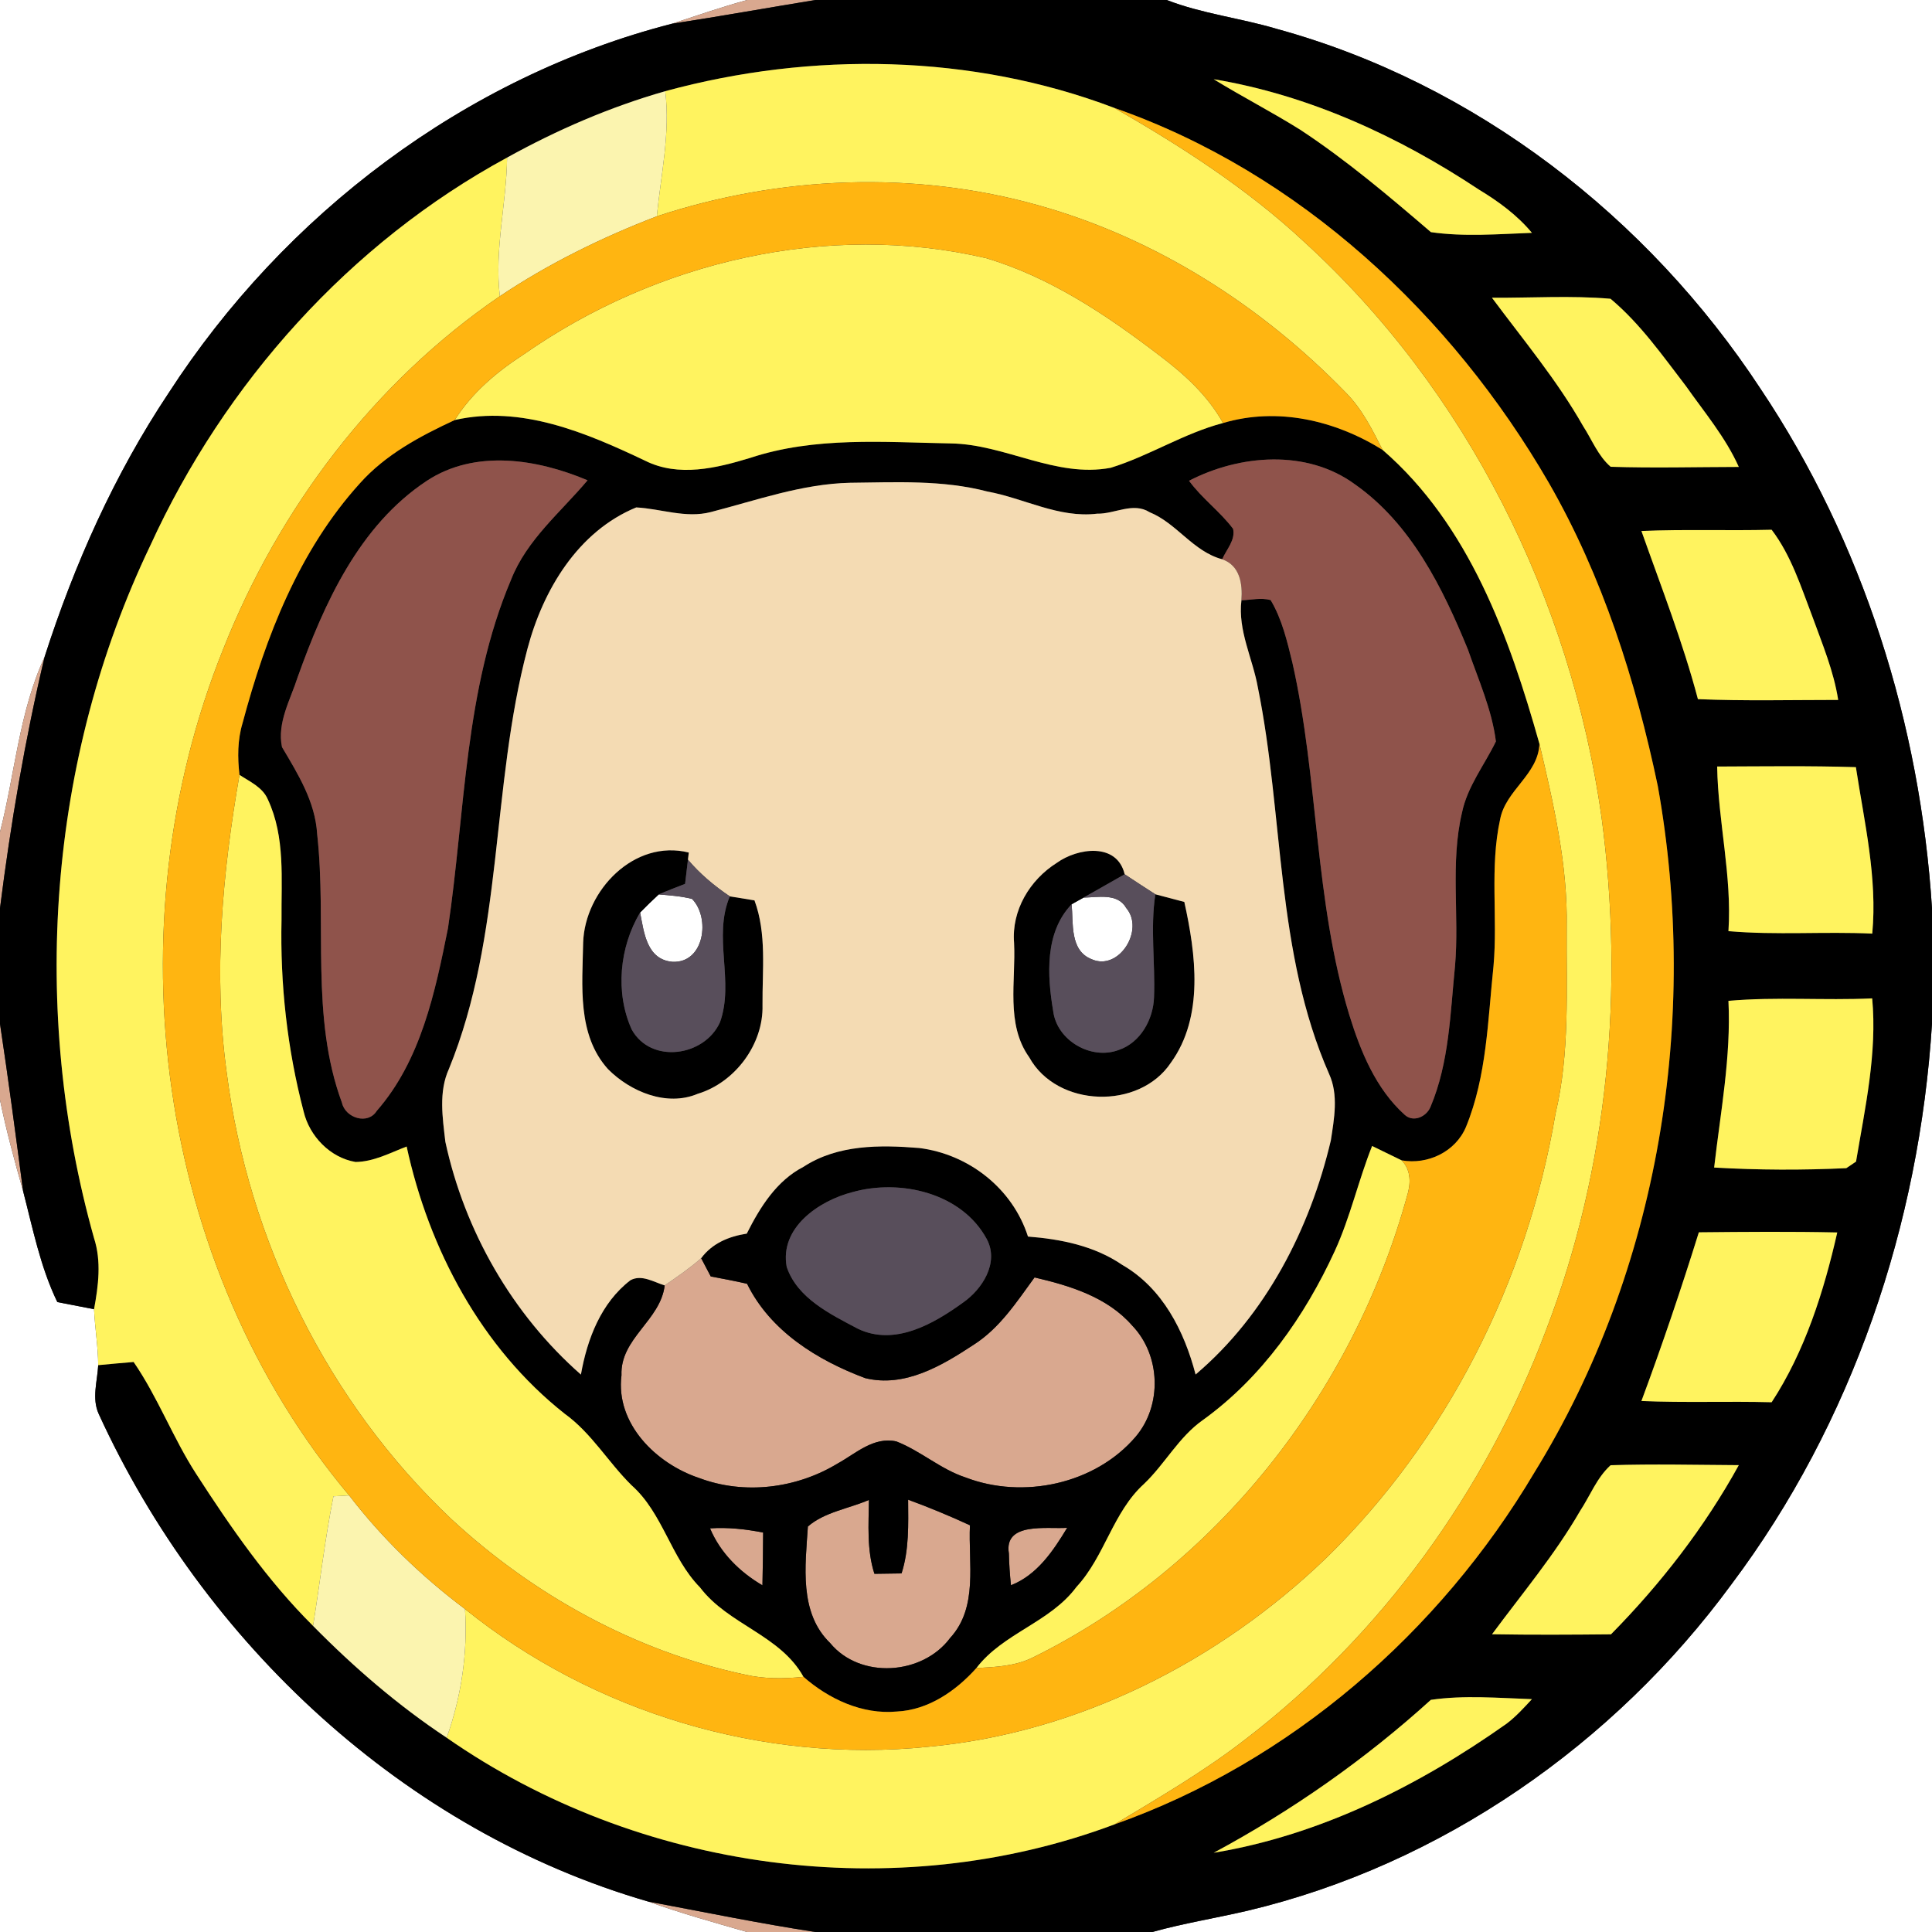 <?xml version="1.0" encoding="UTF-8" ?>
<!DOCTYPE svg PUBLIC "-//W3C//DTD SVG 1.1//EN" "http://www.w3.org/Graphics/SVG/1.1/DTD/svg11.dtd">
<svg width="250pt" height="250pt" viewBox="0 0 250 250" version="1.1" xmlns="http://www.w3.org/2000/svg">
<rect x="0" y="0" width="250" height="250" fill="#333333" stroke="none"/>
<g id="#ffffffff">
<path fill="#ffffff" opacity="1.00" d=" M 0.00 0.00 L 96.68 0.00 C 93.39 0.90 90.18 2.01 86.95 3.07 C 60.17 9.96 36.77 27.75 21.81 50.87 C 14.81 61.38 9.63 72.99 5.77 85.00 C 2.46 92.16 1.94 100.11 0.00 107.67 L 0.00 0.00 Z" />
<path fill="#ffffff" opacity="1.00" d=" M 150.97 0.00 L 250.00 0.00 L 250.00 117.54 C 248.48 93.74 241.11 70.16 227.80 50.29 C 213.24 28.11 190.90 10.77 165.18 3.73 C 160.48 2.33 155.56 1.78 150.97 0.00 Z" />
<path fill="#ffffff" opacity="1.00" d=" M 85.24 115.74 C 86.68 115.86 88.14 115.96 89.55 116.32 C 91.95 118.76 91.15 124.65 87.02 124.46 C 83.68 124.17 83.33 120.67 82.83 118.08 C 83.61 117.28 84.42 116.50 85.24 115.74 Z" />
<path fill="#ffffff" opacity="1.00" d=" M 140.21 116.15 C 142.04 116.12 144.62 115.53 145.72 117.48 C 148.16 120.30 144.79 125.72 141.25 124.12 C 138.41 123.00 138.90 119.47 138.67 117.01 C 139.05 116.79 139.82 116.36 140.21 116.15 Z" />
<path fill="#ffffff" opacity="1.00" d=" M 224.04 205.02 C 239.73 184.14 248.36 158.43 250.00 132.47 L 250.00 250.00 L 149.10 250.00 C 153.17 248.87 157.35 248.20 161.46 247.24 C 186.49 241.29 208.87 225.70 224.04 205.02 Z" />
<path fill="#ffffff" opacity="1.00" d=" M 0.00 142.33 C 0.82 146.31 1.88 150.23 2.99 154.13 C 4.25 158.98 5.22 163.95 7.42 168.49 C 9.00 168.79 10.58 169.11 12.17 169.41 C 12.28 171.82 12.69 174.22 12.71 176.65 C 12.60 178.73 11.86 180.94 12.77 182.95 C 26.33 212.60 52.31 236.91 83.88 246.06 C 88.08 247.57 92.38 248.76 96.66 250.00 L 0.00 250.00 L 0.00 142.33 Z" />
</g>
<g id="#d9a88fff">
<path fill="#d9a88f" opacity="1.00" d=" M 96.68 0.00 L 105.51 0.00 C 99.32 1.01 93.15 2.12 86.95 3.07 C 90.18 2.01 93.39 0.90 96.68 0.00 Z" />
<path fill="#d9a88f" opacity="1.00" d=" M 0.00 107.67 C 1.94 100.11 2.46 92.16 5.77 85.00 C 3.23 95.72 1.38 106.59 0.00 117.52 L 0.00 107.67 Z" />
<path fill="#d9a88f" opacity="1.00" d=" M 0.00 132.48 C 1.09 139.69 2.04 146.91 2.99 154.13 C 1.88 150.23 0.82 146.31 0.00 142.33 L 0.00 132.48 Z" />
<path fill="#d9a88f" opacity="1.00" d=" M 86.01 166.33 C 87.63 165.22 89.25 164.11 90.73 162.81 C 91.04 163.40 91.66 164.58 91.97 165.17 C 93.54 165.47 95.11 165.76 96.67 166.12 C 99.68 172.25 105.76 176.01 111.96 178.33 C 117.08 179.58 121.88 176.72 125.99 174.01 C 129.37 171.86 131.56 168.46 133.87 165.30 C 138.46 166.37 143.29 167.84 146.50 171.52 C 150.20 175.36 150.41 181.87 146.94 185.93 C 141.70 192.05 132.39 194.04 124.94 191.18 C 121.71 190.12 119.14 187.75 115.99 186.52 C 113.04 185.87 110.75 188.08 108.37 189.39 C 103.06 192.61 96.31 193.46 90.46 191.25 C 84.92 189.41 79.62 184.23 80.42 177.96 C 80.23 173.17 85.47 170.88 86.01 166.33 Z" />
<path fill="#d9a88f" opacity="1.00" d=" M 104.54 197.53 C 106.68 195.66 109.83 195.22 112.44 194.09 C 112.40 197.28 112.15 200.56 113.15 203.65 C 114.32 203.63 115.49 203.61 116.66 203.60 C 117.65 200.52 117.53 197.26 117.51 194.06 C 120.22 195.05 122.89 196.16 125.51 197.37 C 125.28 202.26 126.61 207.96 122.95 211.95 C 119.37 216.77 111.29 217.32 107.41 212.60 C 103.37 208.68 104.21 202.60 104.54 197.53 Z" />
<path fill="#d9a88f" opacity="1.00" d=" M 91.88 197.77 C 94.18 197.61 96.48 197.87 98.75 198.31 C 98.73 200.58 98.72 202.86 98.66 205.14 C 95.72 203.42 93.21 200.94 91.88 197.77 Z" />
<path fill="#d9a88f" opacity="1.00" d=" M 130.55 201.02 C 129.87 196.90 135.51 197.88 138.09 197.70 C 136.29 200.68 134.20 203.81 130.82 205.13 C 130.67 203.76 130.58 202.39 130.55 201.02 Z" />
<path fill="#d9a88f" opacity="1.00" d=" M 83.88 246.06 C 91.08 247.41 98.26 248.89 105.51 250.00 L 96.66 250.00 C 92.38 248.76 88.08 247.57 83.88 246.06 Z" />
</g>
<g id="#000000ff">
<path fill="#000000" opacity="1.00" d=" M 105.51 0.00 L 150.97 0.00 C 155.56 1.78 160.48 2.33 165.18 3.73 C 190.90 10.77 213.24 28.11 227.80 50.29 C 241.11 70.16 248.48 93.74 250.00 117.54 L 250.00 132.47 C 248.36 158.43 239.73 184.14 224.04 205.02 C 208.87 225.70 186.49 241.29 161.46 247.24 C 157.35 248.20 153.17 248.87 149.10 250.00 L 105.51 250.00 C 98.26 248.89 91.08 247.41 83.88 246.06 C 52.31 236.91 26.33 212.60 12.77 182.95 C 11.86 180.94 12.60 178.73 12.71 176.65 C 14.24 176.50 15.76 176.37 17.29 176.24 C 20.44 180.82 22.38 186.08 25.39 190.73 C 29.88 197.68 34.62 204.54 40.51 210.39 C 45.79 215.75 51.52 220.70 57.80 224.86 C 82.58 242.13 115.86 246.71 144.20 236.08 C 166.98 228.02 186.28 211.24 198.55 190.54 C 214.73 164.30 219.93 131.91 214.52 101.72 C 211.66 88.09 207.38 74.59 200.42 62.48 C 187.82 40.71 168.15 22.32 144.18 13.96 C 125.75 6.96 105.02 6.64 86.08 11.80 C 78.95 13.84 72.10 16.80 65.62 20.39 C 45.24 31.44 29.04 49.60 19.44 70.61 C 6.19 98.27 3.88 130.77 12.17 160.22 C 13.14 163.22 12.73 166.37 12.17 169.41 C 10.58 169.11 9.00 168.79 7.42 168.49 C 5.22 163.95 4.25 158.98 2.99 154.13 C 2.04 146.91 1.09 139.69 0.00 132.48 L 0.00 117.52 C 1.38 106.59 3.23 95.72 5.77 85.00 C 9.63 72.99 14.81 61.38 21.81 50.87 C 36.77 27.75 60.17 9.96 86.95 3.07 C 93.15 2.12 99.32 1.01 105.51 0.00 M 157.05 10.25 C 160.74 12.52 164.60 14.50 168.27 16.80 C 174.25 20.74 179.73 25.38 185.16 30.04 C 189.47 30.66 193.89 30.29 198.23 30.13 C 196.33 27.84 193.91 26.07 191.38 24.54 C 181.01 17.66 169.38 12.30 157.05 10.25 M 193.06 38.53 C 197.11 43.98 201.49 49.21 204.85 55.13 C 206.00 56.90 206.79 59.00 208.42 60.40 C 213.94 60.58 219.47 60.43 225.00 60.42 C 223.28 56.58 220.54 53.34 218.14 49.93 C 215.12 46.00 212.23 41.86 208.40 38.66 C 203.31 38.22 198.17 38.56 193.06 38.53 M 212.40 68.71 C 214.95 75.92 217.75 83.06 219.71 90.47 C 225.75 90.72 231.81 90.57 237.86 90.57 C 237.28 86.82 235.80 83.32 234.52 79.78 C 233.04 75.91 231.78 71.88 229.25 68.55 C 223.63 68.69 218.01 68.47 212.40 68.71 M 222.20 99.19 C 222.32 106.33 224.13 113.32 223.66 120.49 C 229.85 121.03 236.07 120.52 242.27 120.81 C 242.95 113.58 241.24 106.38 240.15 99.27 C 234.17 99.08 228.18 99.17 222.20 99.19 M 223.66 129.51 C 224.01 136.77 222.63 143.90 221.81 151.08 C 227.50 151.41 233.22 151.43 238.91 151.16 C 239.23 150.95 239.86 150.52 240.17 150.31 C 241.34 143.35 242.92 136.27 242.26 129.19 C 236.06 129.48 229.85 128.96 223.66 129.51 M 212.40 181.29 C 218.01 181.53 223.63 181.30 229.25 181.45 C 233.56 174.86 236.01 167.10 237.74 159.48 C 231.77 159.35 225.80 159.40 219.83 159.46 C 217.54 166.80 215.08 174.08 212.40 181.29 M 208.41 189.60 C 206.63 191.21 205.76 193.55 204.46 195.52 C 201.18 201.20 196.95 206.22 193.07 211.47 C 198.20 211.56 203.33 211.53 208.46 211.48 C 214.89 204.96 220.58 197.62 225.00 189.59 C 219.47 189.56 213.93 189.42 208.41 189.60 M 157.05 239.75 C 170.84 237.47 183.64 231.05 194.97 223.03 C 196.18 222.11 197.20 220.98 198.23 219.87 C 193.88 219.72 189.46 219.33 185.15 219.96 C 176.63 227.69 167.18 234.30 157.05 239.75 Z" />
<path fill="#000000" opacity="1.00" d=" M 58.85 54.35 C 67.43 52.40 75.87 56.00 83.47 59.61 C 87.78 61.78 92.72 60.58 97.08 59.25 C 105.44 56.48 114.37 57.22 123.03 57.38 C 130.08 57.48 136.61 61.88 143.73 60.53 C 148.72 58.99 153.18 56.07 158.26 54.74 C 165.32 52.64 172.78 54.40 178.91 58.22 C 190.11 67.92 195.29 82.38 199.20 96.24 C 199.06 100.23 194.81 102.24 194.11 106.05 C 192.75 112.27 193.82 118.70 193.26 125.00 C 192.52 131.99 192.40 139.23 189.70 145.82 C 188.35 149.04 184.75 150.75 181.37 150.15 C 180.09 149.53 178.82 148.91 177.55 148.29 C 175.77 152.76 174.73 157.50 172.72 161.88 C 168.83 170.34 163.29 178.24 155.67 183.74 C 152.54 185.93 150.76 189.42 148.03 192.02 C 144.00 195.68 142.96 201.39 139.30 205.34 C 135.89 209.95 129.80 211.31 126.34 215.85 C 123.69 218.81 120.12 221.28 116.05 221.47 C 111.59 221.89 107.26 219.86 103.97 216.98 C 100.95 211.55 94.25 210.25 90.58 205.41 C 86.79 201.56 85.79 195.80 81.72 192.19 C 78.70 189.22 76.55 185.44 73.06 182.93 C 62.28 174.41 55.50 161.65 52.62 148.36 C 50.48 149.18 48.36 150.33 46.01 150.36 C 42.73 149.81 40.05 147.03 39.29 143.83 C 37.17 135.75 36.24 127.35 36.43 119.00 C 36.38 113.80 36.94 108.31 34.66 103.45 C 34.00 101.88 32.33 101.15 30.99 100.27 C 30.73 98.03 30.73 95.74 31.39 93.56 C 34.37 82.40 38.70 71.23 46.56 62.55 C 49.89 58.81 54.37 56.43 58.85 54.35 M 55.21 62.23 C 46.47 68.02 41.94 78.07 38.52 87.62 C 37.59 90.53 35.83 93.52 36.49 96.67 C 38.56 100.17 40.79 103.73 41.04 107.92 C 42.32 119.47 40.13 131.55 44.25 142.70 C 44.69 144.67 47.60 145.60 48.75 143.75 C 54.47 137.21 56.31 128.38 57.97 120.10 C 60.21 105.04 60.09 89.27 66.12 75.04 C 68.15 69.85 72.54 66.30 76.03 62.15 C 69.50 59.39 61.47 58.10 55.21 62.23 M 153.86 62.21 C 155.53 64.50 157.87 66.18 159.56 68.43 C 159.89 69.89 158.69 71.11 158.15 72.37 C 154.38 71.36 152.29 67.72 148.76 66.28 C 146.62 64.93 144.25 66.52 141.97 66.47 C 137.00 67.07 132.52 64.47 127.76 63.60 C 121.96 62.08 115.93 62.41 110.00 62.47 C 103.80 62.61 97.92 64.73 91.98 66.26 C 88.74 67.10 85.54 65.83 82.33 65.66 C 74.77 68.77 70.26 76.36 68.25 83.96 C 63.52 101.81 65.16 121.02 58.09 138.32 C 56.74 141.28 57.27 144.63 57.63 147.75 C 60.12 159.29 66.29 170.07 75.17 177.87 C 75.98 173.27 77.77 168.58 81.58 165.66 C 83.03 164.87 84.61 165.91 86.01 166.33 C 85.47 170.88 80.23 173.17 80.42 177.96 C 79.62 184.23 84.92 189.41 90.46 191.25 C 96.31 193.46 103.06 192.61 108.37 189.39 C 110.75 188.08 113.04 185.87 115.99 186.52 C 119.14 187.75 121.71 190.12 124.94 191.18 C 132.39 194.04 141.70 192.05 146.94 185.93 C 150.41 181.87 150.20 175.36 146.50 171.52 C 143.29 167.84 138.46 166.37 133.87 165.30 C 131.56 168.46 129.37 171.86 125.99 174.01 C 121.88 176.72 117.08 179.58 111.96 178.33 C 105.76 176.01 99.68 172.25 96.67 166.12 C 95.11 165.76 93.54 165.47 91.97 165.17 C 91.66 164.58 91.04 163.40 90.73 162.81 C 92.16 160.88 94.31 159.99 96.63 159.63 C 98.35 156.22 100.47 152.79 103.98 150.98 C 108.41 148.09 113.87 148.14 118.94 148.55 C 125.36 149.35 131.03 153.79 133.02 160.01 C 137.29 160.34 141.63 161.22 145.21 163.67 C 150.43 166.67 153.24 172.23 154.71 177.86 C 163.79 170.17 169.51 159.03 172.21 147.57 C 172.64 144.76 173.22 141.68 171.99 138.98 C 165.05 123.21 166.14 105.57 162.77 88.97 C 162.10 85.19 160.16 81.61 160.64 77.68 C 161.89 77.63 163.18 77.31 164.42 77.65 C 165.90 80.13 166.56 82.99 167.24 85.77 C 170.63 100.81 170.08 116.55 174.61 131.37 C 176.06 136.06 178.03 140.89 181.76 144.25 C 182.88 145.29 184.59 144.51 185.11 143.22 C 187.54 137.47 187.66 131.12 188.28 125.00 C 188.85 118.40 187.65 111.66 189.18 105.16 C 189.88 101.76 192.09 99.00 193.57 95.94 C 193.05 91.83 191.31 87.98 189.96 84.08 C 186.68 76.06 182.60 67.77 175.31 62.66 C 169.10 58.11 160.43 58.81 153.86 62.21 M 110.31 154.26 C 106.00 155.36 100.85 158.84 101.80 163.94 C 103.17 168.00 107.46 170.06 111.01 171.94 C 115.75 174.22 120.77 171.33 124.58 168.58 C 127.10 166.84 129.31 163.41 127.70 160.36 C 124.48 154.36 116.51 152.52 110.31 154.26 M 104.54 197.53 C 104.21 202.60 103.37 208.68 107.41 212.60 C 111.29 217.32 119.37 216.77 122.95 211.95 C 126.61 207.96 125.28 202.26 125.51 197.37 C 122.89 196.16 120.22 195.05 117.51 194.06 C 117.53 197.26 117.65 200.52 116.66 203.60 C 115.49 203.61 114.32 203.63 113.15 203.65 C 112.15 200.56 112.40 197.28 112.44 194.09 C 109.83 195.22 106.68 195.66 104.54 197.53 M 91.88 197.77 C 93.21 200.94 95.72 203.42 98.66 205.14 C 98.72 202.86 98.73 200.58 98.75 198.31 C 96.48 197.87 94.18 197.61 91.88 197.77 M 130.55 201.02 C 130.58 202.39 130.67 203.76 130.82 205.13 C 134.20 203.81 136.29 200.68 138.09 197.70 C 135.51 197.88 129.87 196.90 130.55 201.02 Z" />
<path fill="#000000" opacity="1.00" d=" M 75.46 121.97 C 75.68 115.24 82.06 108.55 89.13 110.32 L 89.02 111.24 C 88.90 112.29 88.77 113.33 88.65 114.37 C 87.50 114.82 86.36 115.25 85.24 115.74 C 84.42 116.50 83.61 117.28 82.83 118.08 C 80.16 122.55 79.58 128.46 81.75 133.23 C 84.25 137.73 91.18 136.71 93.17 132.27 C 95.05 127.01 92.22 121.20 94.44 115.99 C 95.24 116.12 96.84 116.38 97.63 116.51 C 99.23 120.84 98.63 125.53 98.67 130.05 C 98.81 135.12 95.12 140.08 90.28 141.54 C 86.28 143.23 81.58 141.27 78.68 138.35 C 74.65 133.89 75.36 127.52 75.46 121.97 Z" />
<path fill="#000000" opacity="1.00" d=" M 136.74 111.66 C 139.44 109.71 144.55 108.98 145.53 113.13 C 143.76 114.14 141.98 115.14 140.21 116.15 C 139.82 116.36 139.05 116.79 138.67 117.01 C 135.18 120.65 135.50 126.21 136.28 130.82 C 136.75 134.64 141.18 137.21 144.75 135.87 C 147.58 134.92 149.24 131.91 149.33 129.03 C 149.50 124.60 148.83 120.14 149.50 115.72 C 150.75 116.05 152.00 116.38 153.25 116.71 C 154.74 123.45 155.82 131.54 151.52 137.50 C 147.43 143.66 136.77 143.33 133.18 136.81 C 130.11 132.51 131.47 126.94 131.22 122.01 C 130.88 117.81 133.25 113.86 136.74 111.66 Z" />
</g>
<g id="#fff35fff">
<path fill="#fff35f" opacity="1.00" d=" M 86.08 11.80 C 105.02 6.64 125.75 6.96 144.18 13.96 C 152.87 18.95 161.37 24.40 168.72 31.26 C 189.86 50.52 203.25 77.54 207.24 105.74 C 210.20 128.00 208.14 151.08 200.06 172.11 C 192.27 192.89 178.76 211.59 161.11 225.10 C 155.79 229.23 149.96 232.61 144.20 236.08 C 115.86 246.71 82.58 242.13 57.80 224.86 C 59.70 219.53 60.54 213.86 60.17 208.21 C 76.81 221.60 98.75 228.21 120.03 226.04 C 139.42 224.29 157.67 215.02 171.61 201.61 C 187.30 186.26 197.63 165.72 201.28 144.12 C 203.16 136.21 202.67 128.05 202.73 119.99 C 202.88 111.94 201.03 104.03 199.20 96.24 C 195.29 82.38 190.11 67.92 178.91 58.22 C 177.58 55.61 176.26 52.94 174.18 50.84 C 163.26 39.58 149.58 30.83 134.42 26.58 C 118.29 22.03 100.86 22.75 84.99 27.99 C 85.52 22.61 86.75 17.23 86.08 11.80 Z" />
<path fill="#fff35f" opacity="1.00" d=" M 157.05 10.25 C 169.38 12.30 181.01 17.66 191.38 24.54 C 193.91 26.07 196.33 27.84 198.23 30.13 C 193.89 30.29 189.47 30.66 185.16 30.04 C 179.73 25.38 174.25 20.74 168.27 16.80 C 164.60 14.50 160.74 12.52 157.05 10.25 Z" />
<path fill="#fff35f" opacity="1.00" d=" M 19.44 70.61 C 29.04 49.60 45.24 31.44 65.62 20.39 C 65.54 26.39 63.96 32.32 64.68 38.33 C 48.43 49.42 36.10 65.76 28.89 83.98 C 14.43 119.85 20.15 163.68 45.18 193.51 C 44.67 193.54 43.66 193.59 43.15 193.62 C 42.04 199.17 41.41 204.80 40.51 210.39 C 34.62 204.54 29.88 197.68 25.39 190.73 C 22.38 186.08 20.44 180.82 17.29 176.24 C 15.76 176.37 14.24 176.50 12.71 176.65 C 12.69 174.22 12.28 171.82 12.17 169.41 C 12.73 166.37 13.14 163.22 12.17 160.22 C 3.88 130.77 6.19 98.27 19.44 70.61 Z" />
<path fill="#fff35f" opacity="1.00" d=" M 67.81 45.83 C 84.94 33.86 107.08 28.62 127.58 33.40 C 135.87 35.86 143.20 40.77 150.01 45.98 C 153.23 48.40 156.28 51.17 158.26 54.74 C 153.18 56.07 148.72 58.99 143.73 60.53 C 136.61 61.88 130.08 57.48 123.03 57.38 C 114.37 57.22 105.44 56.48 97.08 59.25 C 92.72 60.58 87.78 61.78 83.47 59.61 C 75.87 56.00 67.43 52.40 58.85 54.35 C 61.08 50.80 64.32 48.09 67.81 45.83 Z" />
<path fill="#fff35f" opacity="1.00" d=" M 193.06 38.53 C 198.17 38.56 203.31 38.22 208.40 38.66 C 212.23 41.86 215.12 46.00 218.14 49.93 C 220.54 53.34 223.28 56.58 225.00 60.42 C 219.47 60.43 213.94 60.58 208.42 60.40 C 206.79 59.00 206.00 56.90 204.85 55.13 C 201.49 49.21 197.11 43.98 193.06 38.53 Z" />
<path fill="#fff35f" opacity="1.00" d=" M 212.40 68.71 C 218.01 68.47 223.63 68.69 229.25 68.55 C 231.78 71.88 233.04 75.91 234.52 79.78 C 235.80 83.32 237.28 86.82 237.86 90.57 C 231.81 90.57 225.75 90.72 219.71 90.47 C 217.75 83.06 214.95 75.92 212.40 68.71 Z" />
<path fill="#fff35f" opacity="1.00" d=" M 222.20 99.19 C 228.18 99.17 234.17 99.08 240.15 99.27 C 241.24 106.38 242.95 113.58 242.27 120.81 C 236.07 120.52 229.85 121.03 223.66 120.49 C 224.13 113.32 222.32 106.33 222.20 99.19 Z" />
<path fill="#fff35f" opacity="1.00" d=" M 30.99 100.27 C 32.33 101.15 34.00 101.88 34.66 103.45 C 36.94 108.31 36.38 113.80 36.43 119.00 C 36.24 127.35 37.17 135.75 39.29 143.83 C 40.05 147.03 42.73 149.81 46.01 150.36 C 48.36 150.33 50.48 149.18 52.62 148.36 C 55.50 161.65 62.28 174.41 73.06 182.93 C 76.55 185.44 78.70 189.22 81.72 192.19 C 85.79 195.80 86.79 201.56 90.58 205.41 C 94.25 210.25 100.95 211.55 103.97 216.98 C 101.46 217.25 98.90 217.27 96.42 216.70 C 82.21 213.68 69.06 206.42 58.43 196.59 C 42.40 181.46 32.13 160.57 29.33 138.77 C 27.58 125.93 28.78 112.96 30.99 100.27 Z" />
<path fill="#fff35f" opacity="1.00" d=" M 223.66 129.51 C 229.85 128.96 236.06 129.48 242.26 129.19 C 242.92 136.27 241.34 143.35 240.17 150.31 C 239.86 150.52 239.23 150.95 238.91 151.16 C 233.22 151.43 227.50 151.41 221.81 151.08 C 222.63 143.90 224.01 136.77 223.66 129.51 Z" />
<path fill="#fff35f" opacity="1.00" d=" M 172.72 161.88 C 174.73 157.50 175.77 152.76 177.55 148.29 C 178.82 148.91 180.09 149.53 181.37 150.15 C 182.63 151.43 182.57 153.24 182.05 154.84 C 175.04 180.23 157.38 202.82 133.60 214.50 C 131.35 215.61 128.80 215.71 126.34 215.85 C 129.80 211.31 135.89 209.95 139.30 205.34 C 142.96 201.39 144.00 195.68 148.03 192.02 C 150.76 189.42 152.54 185.93 155.67 183.74 C 163.29 178.24 168.83 170.34 172.72 161.88 Z" />
<path fill="#fff35f" opacity="1.00" d=" M 212.40 181.29 C 215.08 174.08 217.54 166.80 219.83 159.46 C 225.80 159.40 231.77 159.35 237.74 159.48 C 236.01 167.10 233.56 174.86 229.25 181.45 C 223.63 181.30 218.01 181.53 212.40 181.29 Z" />
<path fill="#fff35f" opacity="1.00" d=" M 208.41 189.60 C 213.93 189.42 219.47 189.56 225.00 189.59 C 220.58 197.62 214.89 204.96 208.46 211.48 C 203.33 211.53 198.20 211.56 193.07 211.47 C 196.95 206.22 201.18 201.20 204.46 195.52 C 205.76 193.55 206.63 191.21 208.41 189.60 Z" />
<path fill="#fff35f" opacity="1.00" d=" M 157.05 239.75 C 167.18 234.30 176.63 227.69 185.15 219.96 C 189.46 219.33 193.88 219.72 198.23 219.87 C 197.20 220.98 196.18 222.11 194.97 223.03 C 183.64 231.05 170.84 237.47 157.05 239.75 Z" />
</g>
<g id="#fbf4afff">
<path fill="#fbf4af" opacity="1.00" d=" M 65.62 20.39 C 72.10 16.80 78.95 13.84 86.08 11.80 C 86.75 17.23 85.52 22.61 84.99 27.99 C 77.89 30.72 71.00 34.10 64.68 38.33 C 63.96 32.32 65.54 26.39 65.62 20.39 Z" />
<path fill="#fbf4af" opacity="1.00" d=" M 43.15 193.62 C 43.66 193.59 44.67 193.54 45.18 193.51 C 49.46 199.08 54.55 203.99 60.17 208.21 C 60.54 213.86 59.70 219.53 57.80 224.86 C 51.52 220.70 45.79 215.75 40.51 210.39 C 41.41 204.80 42.04 199.17 43.15 193.62 Z" />
</g>
<g id="#ffb511ff">
<path fill="#ffb511" opacity="1.00" d=" M 144.18 13.96 C 168.15 22.32 187.82 40.71 200.42 62.48 C 207.38 74.59 211.66 88.09 214.52 101.72 C 219.93 131.91 214.73 164.30 198.55 190.54 C 186.28 211.24 166.98 228.02 144.20 236.08 C 149.96 232.61 155.79 229.23 161.11 225.10 C 178.76 211.59 192.27 192.89 200.06 172.11 C 208.14 151.08 210.20 128.00 207.24 105.74 C 203.25 77.54 189.86 50.52 168.72 31.26 C 161.37 24.40 152.87 18.95 144.18 13.96 Z" />
<path fill="#ffb511" opacity="1.00" d=" M 84.99 27.99 C 100.86 22.75 118.29 22.03 134.42 26.58 C 149.58 30.83 163.26 39.58 174.18 50.84 C 176.26 52.94 177.58 55.61 178.91 58.22 C 172.78 54.40 165.32 52.64 158.26 54.74 C 156.28 51.17 153.23 48.40 150.01 45.98 C 143.20 40.77 135.87 35.86 127.58 33.40 C 107.08 28.62 84.94 33.86 67.81 45.83 C 64.32 48.09 61.08 50.80 58.85 54.35 C 54.37 56.43 49.89 58.81 46.56 62.55 C 38.70 71.23 34.37 82.40 31.39 93.56 C 30.73 95.74 30.73 98.03 30.99 100.27 C 28.78 112.96 27.58 125.93 29.33 138.77 C 32.13 160.57 42.40 181.46 58.43 196.59 C 69.06 206.42 82.21 213.68 96.42 216.70 C 98.90 217.27 101.46 217.25 103.97 216.98 C 107.26 219.86 111.59 221.89 116.05 221.47 C 120.12 221.28 123.69 218.81 126.34 215.85 C 128.80 215.71 131.35 215.61 133.60 214.50 C 157.38 202.82 175.04 180.23 182.05 154.84 C 182.57 153.24 182.63 151.43 181.37 150.15 C 184.75 150.75 188.35 149.04 189.70 145.82 C 192.40 139.23 192.52 131.99 193.26 125.00 C 193.82 118.70 192.75 112.27 194.11 106.05 C 194.81 102.24 199.06 100.23 199.20 96.24 C 201.03 104.03 202.88 111.94 202.73 119.99 C 202.67 128.05 203.16 136.21 201.28 144.12 C 197.63 165.72 187.30 186.26 171.61 201.61 C 157.67 215.02 139.42 224.29 120.03 226.04 C 98.75 228.21 76.81 221.60 60.17 208.21 C 54.55 203.99 49.46 199.08 45.18 193.51 C 20.15 163.68 14.43 119.85 28.89 83.98 C 36.10 65.76 48.43 49.42 64.68 38.33 C 71.00 34.10 77.89 30.72 84.99 27.99 Z" />
</g>
<g id="#8f534bff">
<path fill="#8f534b" opacity="1.00" d=" M 55.21 62.23 C 61.47 58.10 69.50 59.39 76.03 62.15 C 72.54 66.30 68.15 69.85 66.12 75.04 C 60.09 89.27 60.21 105.04 57.97 120.10 C 56.31 128.38 54.47 137.21 48.75 143.75 C 47.60 145.60 44.69 144.67 44.25 142.70 C 40.13 131.55 42.32 119.47 41.04 107.92 C 40.79 103.73 38.56 100.17 36.49 96.67 C 35.83 93.52 37.59 90.53 38.52 87.62 C 41.94 78.07 46.47 68.02 55.21 62.23 Z" />
<path fill="#8f534b" opacity="1.00" d=" M 153.86 62.21 C 160.43 58.81 169.10 58.11 175.31 62.66 C 182.60 67.77 186.68 76.06 189.96 84.08 C 191.31 87.98 193.05 91.83 193.57 95.94 C 192.09 99.00 189.88 101.76 189.18 105.16 C 187.65 111.66 188.85 118.40 188.28 125.00 C 187.66 131.12 187.54 137.47 185.11 143.22 C 184.59 144.51 182.88 145.29 181.76 144.25 C 178.03 140.89 176.06 136.06 174.61 131.37 C 170.08 116.55 170.63 100.81 167.24 85.77 C 166.56 82.99 165.90 80.13 164.42 77.65 C 163.18 77.31 161.89 77.63 160.64 77.68 C 160.80 75.54 160.45 73.17 158.15 72.37 C 158.69 71.11 159.89 69.89 159.56 68.43 C 157.87 66.18 155.53 64.50 153.86 62.21 Z" />
</g>
<g id="#f4dbb3ff">
<path fill="#f4dbb3" opacity="1.00" d=" M 91.98 66.26 C 97.92 64.73 103.80 62.61 110.00 62.47 C 115.93 62.41 121.96 62.08 127.76 63.60 C 132.52 64.47 137.00 67.07 141.97 66.47 C 144.25 66.52 146.62 64.93 148.76 66.28 C 152.29 67.72 154.38 71.36 158.15 72.37 C 160.45 73.17 160.80 75.54 160.64 77.68 C 160.16 81.61 162.10 85.19 162.77 88.97 C 166.14 105.57 165.05 123.21 171.99 138.98 C 173.22 141.68 172.64 144.76 172.21 147.57 C 169.51 159.03 163.79 170.17 154.71 177.86 C 153.24 172.23 150.43 166.67 145.21 163.67 C 141.63 161.22 137.29 160.34 133.02 160.01 C 131.03 153.79 125.36 149.35 118.94 148.55 C 113.87 148.14 108.41 148.09 103.98 150.98 C 100.47 152.79 98.35 156.22 96.63 159.63 C 94.31 159.99 92.16 160.88 90.73 162.81 C 89.25 164.11 87.63 165.22 86.01 166.33 C 84.61 165.91 83.03 164.87 81.58 165.66 C 77.77 168.58 75.98 173.27 75.17 177.87 C 66.29 170.07 60.12 159.29 57.63 147.75 C 57.27 144.63 56.74 141.28 58.09 138.32 C 65.16 121.02 63.52 101.81 68.25 83.96 C 70.26 76.36 74.77 68.77 82.33 65.66 C 85.54 65.83 88.74 67.10 91.98 66.26 M 75.46 121.97 C 75.36 127.52 74.65 133.89 78.68 138.35 C 81.58 141.27 86.28 143.23 90.28 141.54 C 95.12 140.08 98.81 135.12 98.67 130.05 C 98.63 125.53 99.23 120.84 97.63 116.51 C 96.84 116.38 95.24 116.12 94.44 115.99 C 92.44 114.64 90.58 113.09 89.02 111.24 L 89.13 110.32 C 82.06 108.55 75.68 115.24 75.46 121.97 M 136.74 111.66 C 133.25 113.86 130.88 117.81 131.22 122.01 C 131.47 126.94 130.11 132.51 133.18 136.81 C 136.77 143.33 147.43 143.66 151.52 137.50 C 155.82 131.54 154.74 123.45 153.25 116.71 C 152.00 116.38 150.75 116.05 149.50 115.72 C 148.17 114.86 146.84 114.00 145.53 113.13 C 144.55 108.98 139.44 109.71 136.74 111.66 Z" />
</g>
<g id="#584e5bff">
<path fill="#584e5b" opacity="1.00" d=" M 89.02 111.24 C 90.58 113.09 92.44 114.64 94.44 115.99 C 92.22 121.20 95.05 127.01 93.17 132.27 C 91.18 136.71 84.25 137.73 81.75 133.23 C 79.58 128.46 80.16 122.55 82.83 118.08 C 83.33 120.67 83.68 124.17 87.02 124.46 C 91.15 124.65 91.95 118.76 89.55 116.32 C 88.14 115.96 86.68 115.86 85.24 115.74 C 86.36 115.25 87.50 114.82 88.65 114.37 C 88.77 113.33 88.90 112.29 89.02 111.24 Z" />
<path fill="#584e5b" opacity="1.00" d=" M 145.53 113.13 C 146.84 114.00 148.17 114.86 149.50 115.72 C 148.83 120.14 149.50 124.60 149.33 129.03 C 149.24 131.91 147.58 134.92 144.75 135.87 C 141.18 137.21 136.75 134.64 136.28 130.82 C 135.50 126.21 135.18 120.65 138.67 117.01 C 138.90 119.47 138.41 123.00 141.25 124.12 C 144.79 125.72 148.16 120.30 145.72 117.48 C 144.62 115.53 142.04 116.12 140.21 116.15 C 141.98 115.14 143.76 114.14 145.53 113.13 Z" />
<path fill="#584e5b" opacity="1.00" d=" M 110.31 154.26 C 116.51 152.52 124.48 154.36 127.70 160.36 C 129.31 163.41 127.10 166.84 124.58 168.58 C 120.77 171.33 115.75 174.22 111.01 171.94 C 107.46 170.06 103.17 168.00 101.80 163.94 C 100.85 158.84 106.00 155.36 110.31 154.26 Z" />
</g>
</svg>
